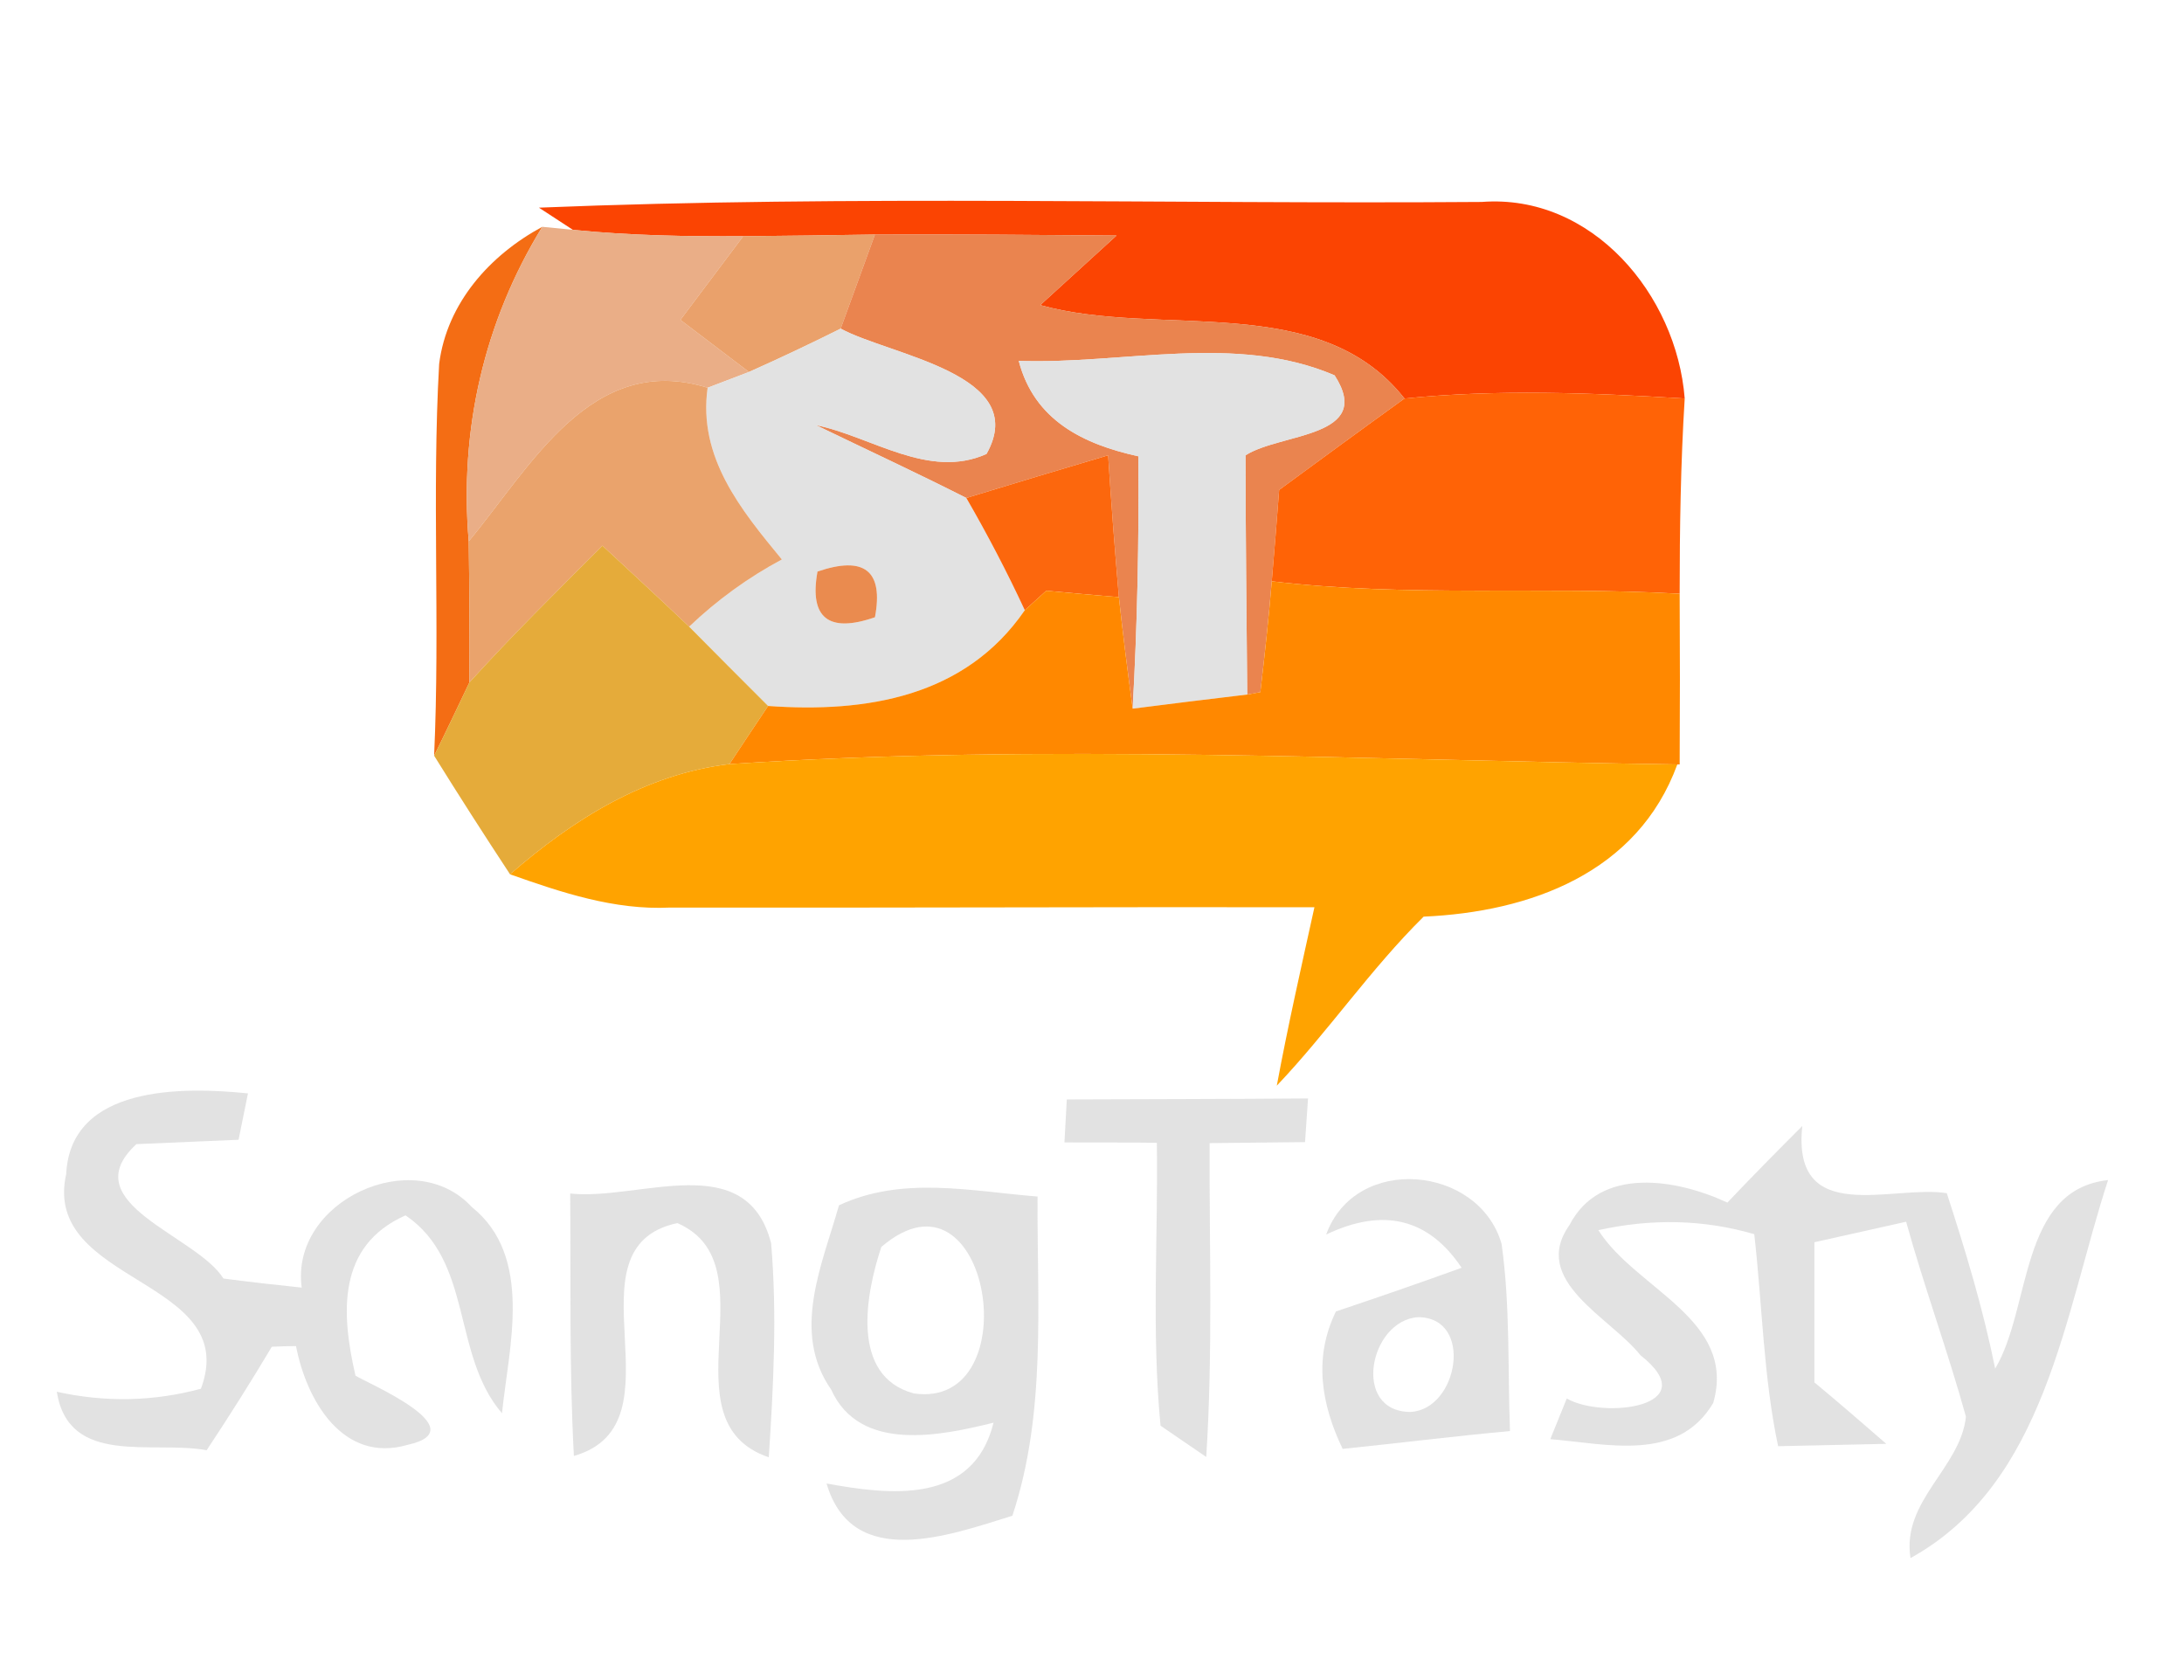 <?xml version="1.0" encoding="UTF-8" ?>
<!DOCTYPE svg PUBLIC "-//W3C//DTD SVG 1.1//EN" "http://www.w3.org/Graphics/SVG/1.1/DTD/svg11.dtd">
<svg width="65pt" height="50pt" viewBox="0 0 65 50" version="1.1" xmlns="http://www.w3.org/2000/svg">
<g id="#fb4402ff">
<path fill="#fb4402" opacity="1.00" d=" M 16.04 6.18 C 25.39 5.80 34.75 6.08 44.10 6.01 C 47.38 5.76 49.90 8.77 50.14 11.86 C 47.36 11.69 44.57 11.58 41.80 11.86 C 39.26 8.63 34.51 10.07 30.96 9.08 C 31.72 8.39 32.47 7.70 33.23 7.01 C 30.83 6.99 28.44 6.97 26.04 6.98 C 24.73 7.00 23.43 7.02 22.12 7.03 C 20.43 7.04 18.74 7.01 17.05 6.84 L 16.04 6.18 Z" />
</g>
<g id="#f3670bf4">
<path fill="#f3670b" opacity="0.96" d=" M 13.07 10.83 C 13.30 9.02 14.58 7.59 16.14 6.75 C 14.40 9.58 13.67 12.81 13.95 16.11 C 13.97 17.51 13.98 18.91 13.97 20.31 C 13.71 20.86 13.19 21.95 12.92 22.49 C 13.10 18.60 12.85 14.71 13.07 10.83 Z" />
</g>
<g id="#e7a67be7">
<path fill="#e7a67b" opacity="0.91" d=" M 16.14 6.75 L 17.05 6.84 C 18.74 7.01 20.43 7.04 22.12 7.03 C 21.50 7.86 20.87 8.69 20.25 9.52 C 20.76 9.91 21.78 10.68 22.29 11.07 C 21.98 11.19 21.37 11.42 21.06 11.54 C 17.61 10.46 15.80 13.88 13.95 16.11 C 13.67 12.81 14.40 9.58 16.14 6.75 Z" />
</g>
<g id="#e7985ce7">
<path fill="#e7985c" opacity="0.91" d=" M 22.12 7.03 C 23.43 7.02 24.73 7.00 26.04 6.98 C 25.70 7.91 25.36 8.85 25.02 9.78 C 24.12 10.23 23.21 10.66 22.29 11.07 C 21.78 10.68 20.76 9.91 20.25 9.52 C 20.87 8.69 21.50 7.86 22.12 7.03 Z" />
</g>
<g id="#e7783ee7">
<path fill="#e7783e" opacity="0.91" d=" M 26.04 6.98 C 28.44 6.97 30.83 6.99 33.23 7.01 C 32.47 7.70 31.72 8.39 30.96 9.08 C 34.51 10.07 39.26 8.63 41.80 11.86 C 40.55 12.76 39.31 13.67 38.07 14.58 C 38.02 15.26 37.91 16.62 37.85 17.30 C 37.76 18.40 37.64 19.50 37.51 20.60 L 37.12 20.67 C 37.10 18.30 37.07 15.92 37.07 13.55 C 38.11 12.88 40.92 13.03 39.72 11.17 C 36.78 9.91 33.43 10.85 30.32 10.74 C 30.78 12.51 32.24 13.22 33.88 13.58 C 33.90 16.09 33.85 18.59 33.71 21.09 C 33.56 19.98 33.42 18.88 33.30 17.77 C 33.18 16.37 33.07 14.96 32.98 13.55 C 31.57 13.97 30.16 14.39 28.76 14.82 C 27.28 14.07 25.77 13.37 24.28 12.65 C 25.94 12.99 27.64 14.28 29.36 13.51 C 30.70 11.13 26.49 10.58 25.02 9.78 C 25.36 8.85 25.70 7.91 26.04 6.98 Z" />
</g>
<g id="#dddddddd">
<path fill="#dddddd" opacity="0.87" d=" M 22.29 11.07 C 23.21 10.66 24.12 10.23 25.02 9.78 C 26.49 10.58 30.70 11.13 29.36 13.51 C 27.64 14.28 25.94 12.99 24.28 12.65 C 25.77 13.37 27.28 14.07 28.76 14.82 C 29.39 15.91 29.97 17.02 30.50 18.16 C 28.73 20.74 25.79 21.22 22.86 21.01 C 22.07 20.22 21.29 19.44 20.51 18.65 C 21.34 17.86 22.26 17.19 23.27 16.65 C 22.05 15.17 20.77 13.61 21.06 11.54 C 21.37 11.42 21.98 11.19 22.29 11.07 M 24.33 17.01 C 24.08 18.39 24.66 18.85 26.04 18.37 C 26.30 16.99 25.73 16.53 24.33 17.01 Z" />
<path fill="#dddddd" opacity="0.87" d=" M 30.32 10.74 C 33.43 10.85 36.78 9.91 39.72 11.17 C 40.92 13.03 38.11 12.88 37.07 13.55 C 37.07 15.92 37.10 18.30 37.12 20.67 C 36.27 20.77 34.56 20.98 33.71 21.09 C 33.85 18.59 33.90 16.09 33.88 13.58 C 32.24 13.22 30.78 12.51 30.32 10.74 Z" />
<path fill="#dddddd" opacity="0.87" d=" M 1.97 34.94 C 2.10 32.30 5.42 32.34 7.38 32.54 C 7.31 32.89 7.17 33.57 7.10 33.92 C 6.34 33.95 4.82 34.02 4.06 34.05 C 2.15 35.81 5.85 36.76 6.65 38.05 C 7.42 38.15 8.20 38.24 8.98 38.32 C 8.63 35.75 12.31 34.04 14.04 35.92 C 15.89 37.40 15.14 40.10 14.94 42.06 C 13.44 40.31 14.09 37.54 12.07 36.17 C 10.01 37.08 10.16 39.12 10.58 40.94 C 10.88 41.14 14.21 42.54 12.13 43.00 C 10.20 43.56 9.12 41.67 8.81 40.06 C 8.63 40.06 8.27 40.07 8.09 40.08 C 7.47 41.12 6.82 42.15 6.15 43.16 C 4.54 42.86 2.05 43.66 1.69 41.42 C 3.14 41.74 4.57 41.71 5.98 41.33 C 7.21 38.03 1.23 38.23 1.97 34.94 Z" />
<path fill="#dddddd" opacity="0.87" d=" M 31.75 32.72 C 34.14 32.71 36.53 32.71 38.93 32.69 L 38.84 33.99 C 38.13 34.00 36.71 34.01 36.00 34.02 C 35.99 37.13 36.10 40.25 35.90 43.36 C 35.56 43.13 34.88 42.66 34.54 42.43 C 34.27 39.63 34.47 36.81 34.43 34.01 C 33.75 34.00 32.37 34.00 31.68 34.00 L 31.75 32.72 Z" />
<path fill="#dddddd" opacity="0.87" d=" M 51.41 35.79 C 52.14 35.02 52.89 34.26 53.64 33.51 C 53.32 36.53 56.34 35.25 57.94 35.51 C 58.50 37.23 59.02 38.95 59.38 40.73 C 60.46 38.93 60.09 35.41 62.74 35.12 C 61.44 39.10 60.89 44.14 56.86 46.37 C 56.59 44.66 58.35 43.69 58.51 42.16 C 57.97 40.21 57.27 38.31 56.73 36.36 C 56.05 36.51 54.68 36.82 54.00 36.97 C 54.00 38.36 54.00 39.75 54.00 41.14 C 54.72 41.74 55.43 42.35 56.14 42.97 C 55.34 42.99 53.72 43.02 52.92 43.04 C 52.48 40.96 52.45 38.83 52.21 36.73 C 50.70 36.29 49.16 36.26 47.57 36.61 C 48.68 38.37 51.70 39.26 50.99 41.75 C 49.94 43.53 47.83 42.97 46.14 42.83 C 46.26 42.53 46.51 41.92 46.63 41.62 C 47.70 42.24 50.79 41.88 48.82 40.33 C 47.95 39.22 45.53 38.12 46.71 36.46 C 47.62 34.69 49.91 35.09 51.41 35.79 Z" />
<path fill="#dddddd" opacity="0.87" d=" M 16.97 35.52 C 19.03 35.74 22.22 34.15 22.95 37.00 C 23.13 39.12 23.02 41.25 22.88 43.37 C 19.72 42.29 23.01 37.64 20.16 36.40 C 16.73 37.13 20.44 42.37 17.08 43.33 C 16.94 40.73 16.99 38.13 16.97 35.52 Z" />
<path fill="#dddddd" opacity="0.87" d=" M 24.97 35.87 C 26.86 34.99 28.89 35.45 30.88 35.61 C 30.86 38.79 31.15 42.04 30.13 45.11 C 28.28 45.68 25.37 46.77 24.60 44.15 C 26.46 44.49 28.96 44.80 29.57 42.34 C 27.99 42.73 25.59 43.24 24.74 41.36 C 23.54 39.64 24.47 37.64 24.97 35.87 M 26.23 37.11 C 25.77 38.49 25.29 40.96 27.20 41.47 C 30.65 41.96 29.46 34.34 26.23 37.11 Z" />
<path fill="#dddddd" opacity="0.87" d=" M 39.47 36.74 C 40.34 34.33 44.02 34.68 44.69 37.02 C 44.95 38.86 44.87 40.73 44.94 42.59 C 43.28 42.74 41.62 42.95 39.96 43.12 C 39.32 41.79 39.09 40.40 39.76 39.03 C 41.01 38.61 42.26 38.18 43.50 37.73 C 42.52 36.26 41.17 35.93 39.47 36.74 M 42.21 39.20 C 40.75 39.29 40.22 42.02 41.98 42.02 C 43.40 41.95 43.87 39.21 42.21 39.20 Z" />
</g>
<g id="#e79a5ee7">
<path fill="#e79a5e" opacity="0.91" d=" M 13.95 16.11 C 15.80 13.88 17.61 10.46 21.06 11.54 C 20.77 13.61 22.05 15.17 23.27 16.65 C 22.26 17.19 21.34 17.86 20.51 18.65 C 19.66 17.84 18.79 17.04 17.93 16.24 C 16.59 17.58 15.24 18.91 13.97 20.31 C 13.98 18.91 13.97 17.51 13.95 16.11 Z" />
</g>
<g id="#ff6306ff">
<path fill="#ff6306" opacity="1.00" d=" M 41.80 11.86 C 44.57 11.58 47.36 11.69 50.14 11.86 C 50.02 13.79 49.99 15.73 49.99 17.67 C 45.94 17.44 41.88 17.78 37.85 17.30 C 37.91 16.62 38.02 15.26 38.07 14.58 C 39.31 13.67 40.55 12.76 41.80 11.86 Z" />
</g>
<g id="#fc670dfc">
<path fill="#fc670d" opacity="1.00" d=" M 28.76 14.82 C 30.16 14.39 31.57 13.97 32.98 13.55 C 33.07 14.96 33.18 16.37 33.30 17.77 C 32.76 17.73 31.68 17.63 31.14 17.58 C 30.98 17.73 30.66 18.01 30.50 18.16 C 29.97 17.02 29.39 15.91 28.76 14.82 Z" />
</g>
<g id="#e2a122e2">
<path fill="#e2a122" opacity="0.89" d=" M 13.97 20.31 C 15.24 18.91 16.59 17.58 17.93 16.24 C 18.79 17.04 19.66 17.84 20.51 18.65 C 21.29 19.44 22.07 20.22 22.86 21.01 C 22.57 21.44 22.00 22.30 21.71 22.74 C 19.20 23.04 17.05 24.39 15.18 26.02 C 14.41 24.85 13.66 23.68 12.92 22.49 C 13.19 21.95 13.71 20.86 13.97 20.31 Z" />
</g>
<g id="#e8803ee8">
<path fill="#e8803e" opacity="0.91" d=" M 24.33 17.01 C 25.73 16.53 26.30 16.99 26.04 18.37 C 24.66 18.85 24.08 18.39 24.33 17.01 Z" />
</g>
<g id="#ff8800ff">
<path fill="#ff8800" opacity="1.00" d=" M 31.14 17.58 C 31.68 17.63 32.76 17.73 33.30 17.77 C 33.42 18.88 33.56 19.98 33.71 21.09 C 34.56 20.98 36.27 20.77 37.12 20.67 L 37.51 20.60 C 37.64 19.50 37.76 18.40 37.85 17.30 C 41.88 17.78 45.94 17.44 49.99 17.67 C 50.00 19.36 50.00 21.06 49.99 22.75 L 49.92 22.75 C 40.53 22.62 31.09 22.12 21.71 22.74 C 22.00 22.30 22.57 21.44 22.86 21.01 C 25.79 21.22 28.73 20.74 30.50 18.16 C 30.66 18.01 30.98 17.73 31.14 17.58 Z" />
</g>
<g id="#ffa300ff">
<path fill="#ffa300" opacity="1.00" d=" M 21.71 22.74 C 31.09 22.12 40.53 22.62 49.92 22.75 C 48.74 25.98 45.54 27.14 42.37 27.28 C 40.79 28.84 39.53 30.70 38.00 32.31 C 38.33 30.53 38.73 28.77 39.12 27.00 C 32.72 26.99 26.33 27.02 19.94 27.01 C 18.28 27.09 16.71 26.56 15.18 26.02 C 17.05 24.39 19.20 23.04 21.71 22.74 Z" />
</g>
</svg>
